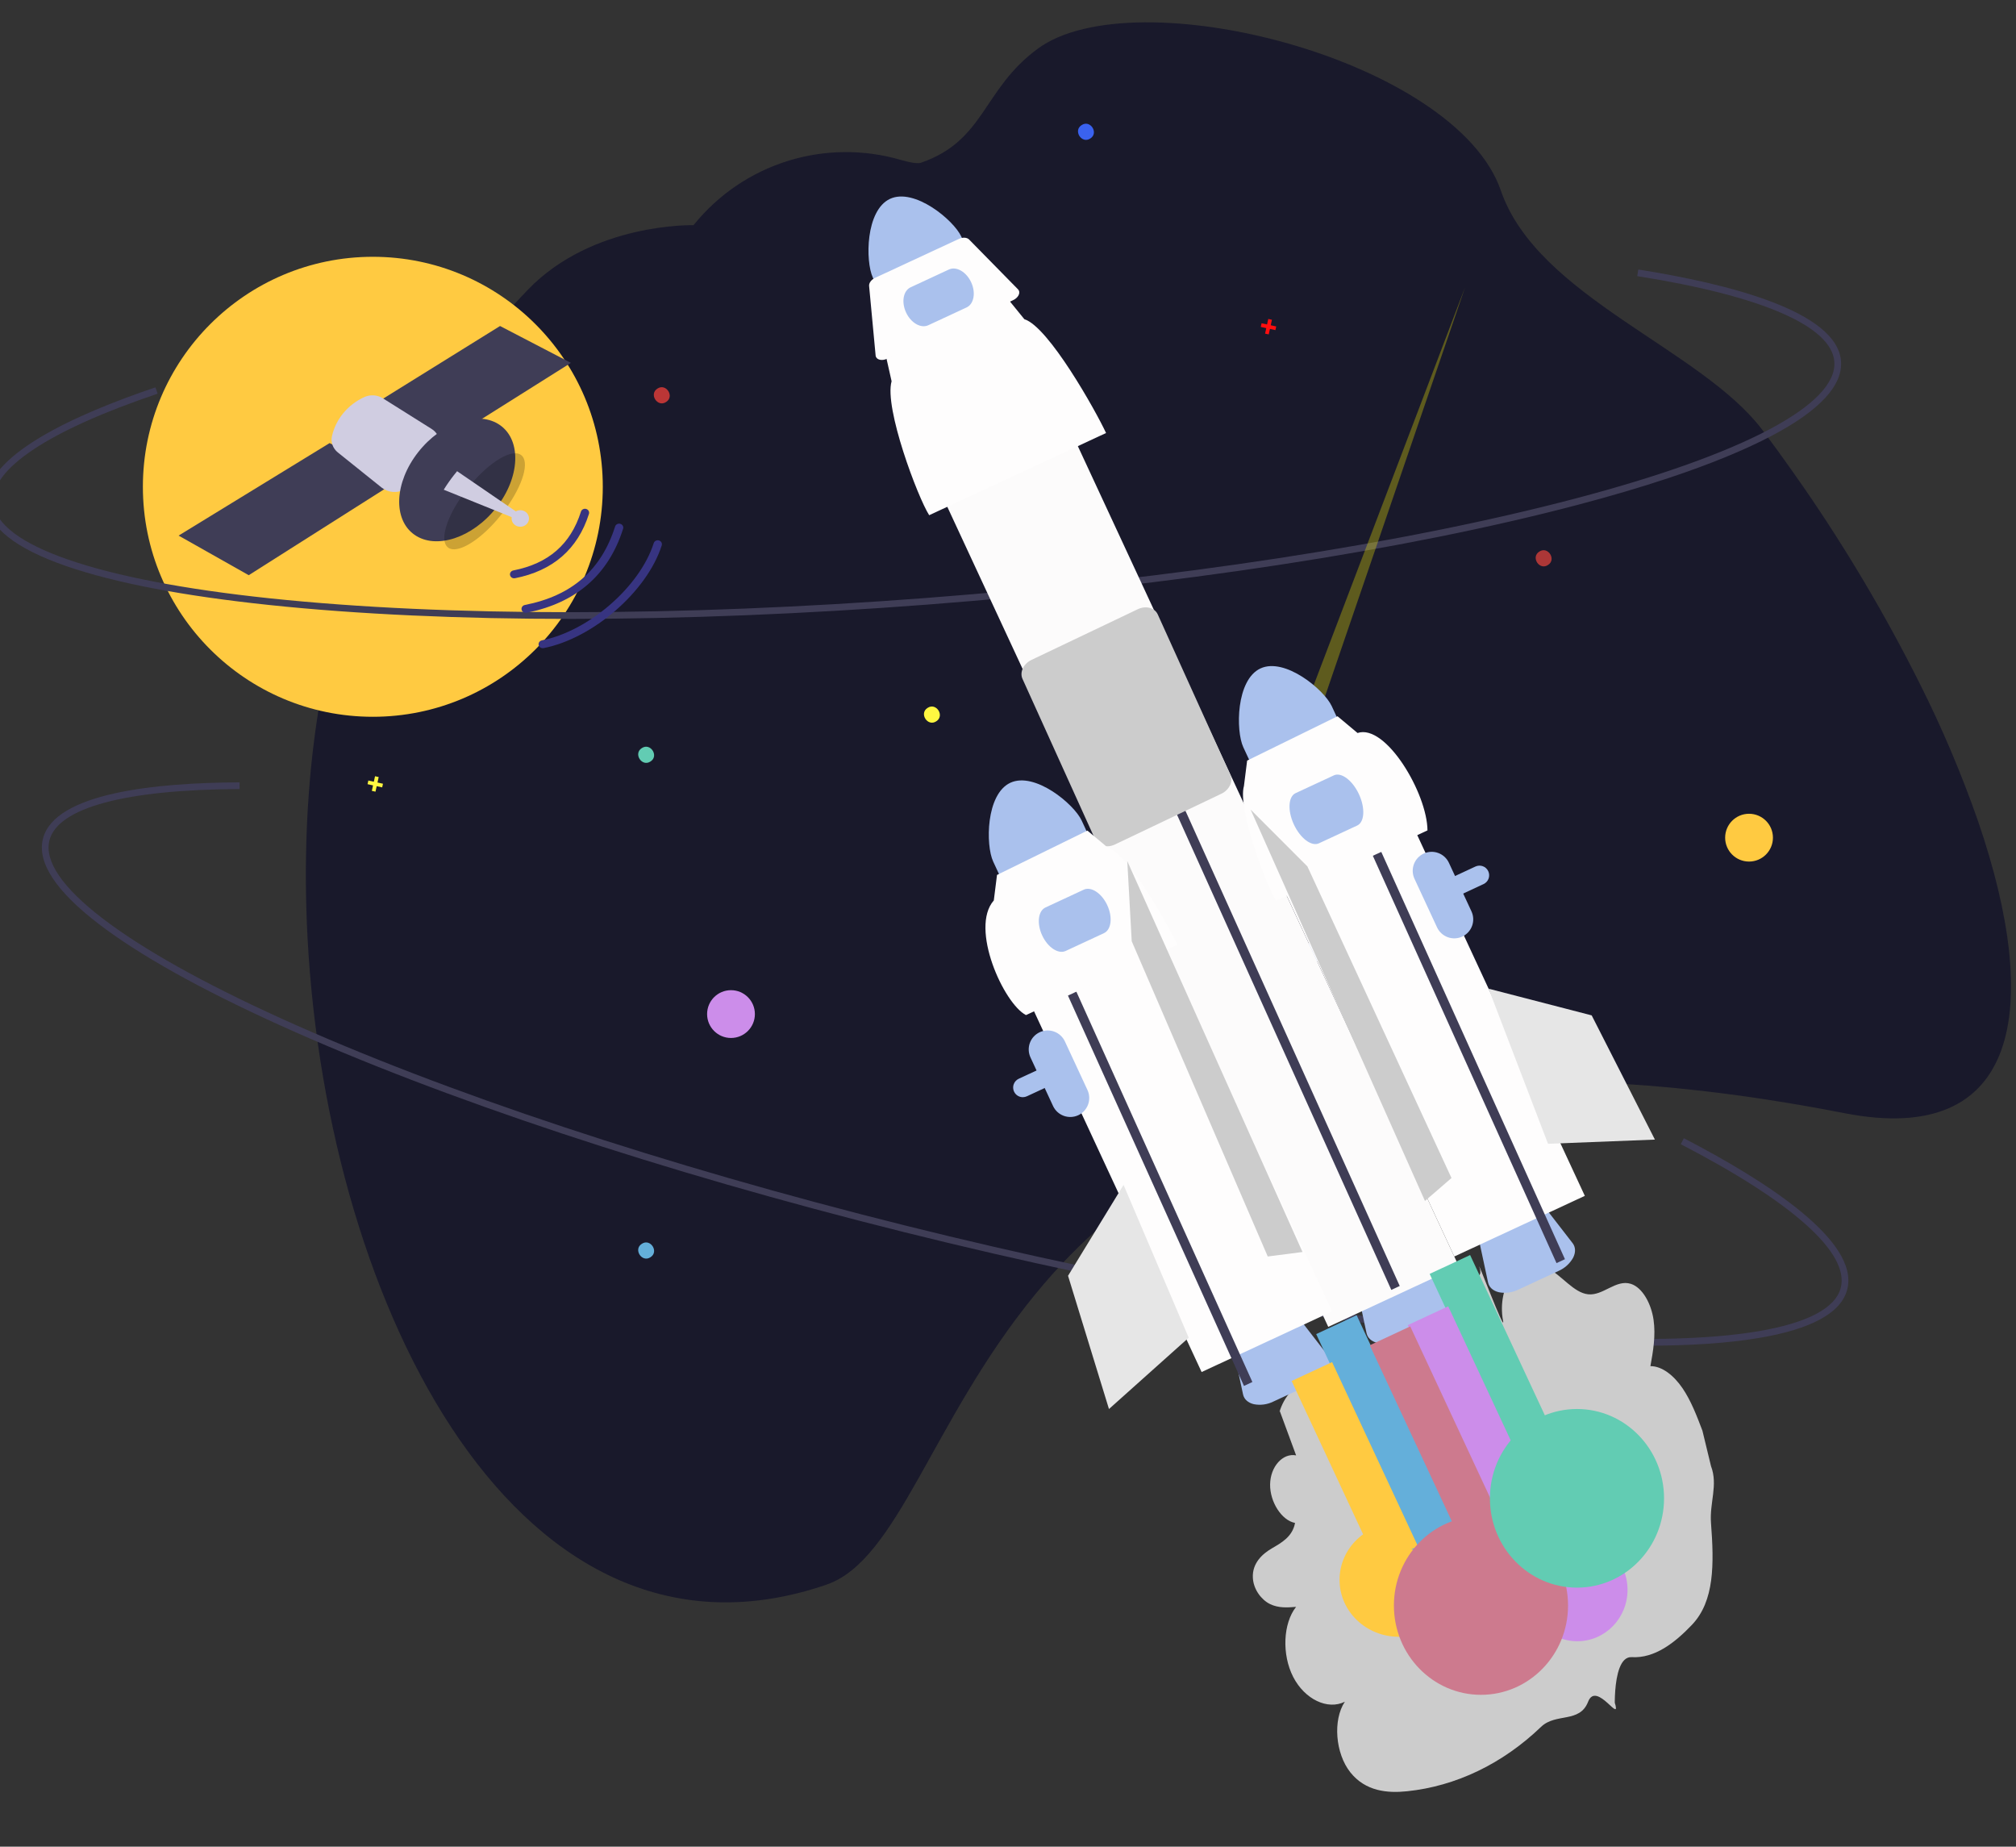 <svg width="903" height="827" viewBox="0 0 903 827" fill="none" xmlns="http://www.w3.org/2000/svg">
<rect x="0" y="0" width="903" height="827" fill="#333333" stroke="none"/>
<g id="Rocket 1" clip-path="url(#clip0)">
<g id="space">
<path id="Vector" d="M158.993 253.762C175.908 207.465 202.306 165.211 236.495 129.705C265.501 99.594 310.645 100.845 310.645 100.845L310.903 100.525C321.768 87.127 336.347 77.235 352.813 72.092C369.278 66.948 386.896 66.781 403.455 71.612C407.76 72.848 411.07 73.395 412.645 72.845C441.352 62.798 440.003 40.121 464.771 21.852C508.138 -10.135 651.982 26.506 672.265 85.366C688.704 133.071 762.085 156.193 789.501 192.683C793.788 198.389 797.994 204.161 802.119 209.999C804.053 212.711 805.966 215.444 807.857 218.197C827.28 246.325 844.705 275.783 860.004 306.352C870.036 326.324 878.754 346.93 886.105 368.036C914.696 451.619 904.918 513.891 826.084 498.507C816.751 496.681 807.644 495.047 798.76 493.605C785.896 491.506 773.48 489.781 761.513 488.43C745.399 486.597 730.067 485.396 715.52 484.828C710.628 484.631 705.827 484.499 701.115 484.432C631.444 483.466 579.766 496.578 540.396 516.934C533.722 520.375 527.397 524.017 521.422 527.857C512.296 533.691 503.582 540.146 495.342 547.176C483.94 556.961 473.424 567.736 463.92 579.373L463.398 580.013C417.349 636.339 402.195 698.694 370.163 709.673C233.237 756.614 146.637 586.454 137.756 419.999C137.307 411.612 137.06 403.248 137.013 394.908C136.985 391.18 137.003 387.463 137.068 383.755C137.208 374.081 137.635 364.47 138.349 354.975C138.615 351.345 138.925 347.733 139.277 344.142C139.665 340.268 140.087 336.418 140.574 332.592C144.058 304.545 150.151 277.861 158.993 253.762Z" fill="#19192B"/>
<path id="Vector_2" d="M167 321C223.885 321 270 274.885 270 218C270 161.115 223.885 115 167 115C110.115 115 64 161.115 64 218C64 274.885 110.115 321 167 321Z" fill="#FFCA41"/>
<path id="Vector_3" d="M747.159 214.158C734.906 218.23 721.322 222.23 706.408 226.159C629.263 246.47 525.858 262.313 415.242 270.771C304.627 279.23 200.015 279.291 120.679 270.946C82.032 266.88 51.464 261.033 29.825 253.565C6.916 245.659 -5.122 236.133 -5.954 225.251C-7.575 204.051 34.258 185.393 69.638 173.473L70.596 176.316C22.011 192.685 -4.113 209.982 -2.963 225.022C-1.498 244.178 43.682 259.829 120.993 267.962C200.154 276.289 304.573 276.225 415.014 267.781C525.454 259.335 628.669 243.523 705.644 223.257C780.818 203.467 823.095 181.128 821.63 161.972C820.414 146.067 789.063 132.462 733.352 123.66L733.821 120.697C774.301 127.092 822.913 139.405 824.622 161.743C825.453 172.625 815.004 183.871 793.563 195.167C781.34 201.606 765.811 207.959 747.159 214.158Z" fill="#3F3D56"/>
<path id="Vector_4" d="M737.405 602.647C724.493 602.647 710.34 602.159 694.948 601.183C615.334 596.128 512.21 578.55 404.572 551.691C296.934 524.832 197.642 491.897 124.987 458.957C89.594 442.91 62.431 427.72 44.251 413.809C25.004 399.082 16.585 386.245 19.227 375.656C24.375 355.027 69.959 350.514 107.291 350.361L107.304 353.361C56.036 353.571 25.791 361.748 22.139 376.383C17.487 395.023 55.425 424.124 126.226 456.224C198.721 489.092 297.831 521.963 405.299 548.781C512.766 575.597 615.7 593.144 695.139 598.189C772.717 603.117 819.882 595.252 824.533 576.611C828.395 561.134 802.935 538.336 752.844 512.413L754.223 509.749C790.62 528.585 832.868 555.6 827.444 577.338C824.802 587.926 811.339 595.302 787.429 599.26C773.8 601.516 757.059 602.647 737.405 602.647Z" fill="#3F3D56"/>
</g>
<g id="comic">
<path id="Vector_5" opacity="0.3" d="M593.606 311.557L656.199 128.748L587.467 309.368C587.128 309.797 586.895 310.301 586.788 310.837C586.682 311.374 586.705 311.928 586.856 312.454C587.006 312.98 587.28 313.463 587.655 313.862C588.029 314.261 588.493 314.565 589.008 314.748C589.524 314.932 590.076 314.99 590.618 314.918C591.16 314.846 591.678 314.646 592.127 314.334C592.576 314.021 592.945 313.607 593.202 313.124C593.459 312.641 593.597 312.104 593.605 311.557H593.606Z" fill="#FFF502"/>
</g>
<g id="star">
<path id="Vector_6" d="M291.361 341.028C287.499 343.601 283.546 337.477 287.482 335.018C291.344 332.445 295.297 338.569 291.361 341.028Z" fill="#62CCB3"/>
<path id="Vector_7" d="M693.361 253.028C689.499 255.601 685.546 249.477 689.482 247.018C693.344 244.445 697.297 250.569 693.361 253.028Z" fill="#AC3737"/>
<path id="Vector_8" d="M419.361 323.028C415.499 325.601 411.546 319.477 415.482 317.018C419.344 314.445 423.297 320.569 419.361 323.028Z" fill="#FFF741"/>
<path id="Vector_9" d="M291.361 563.028C287.499 565.601 283.546 559.477 287.482 557.018C291.344 554.445 295.297 560.569 291.361 563.028Z" fill="#64AFDA"/>
<path id="Vector_10" d="M488.361 62.028C484.499 64.602 480.546 58.477 484.482 56.018C488.344 53.445 492.297 59.569 488.361 62.028Z" fill="#3A62EF"/>
<path id="Vector_11" d="M298.361 180.028C294.499 182.601 290.546 176.477 294.482 174.018C298.344 171.445 302.297 177.57 298.361 180.028Z" fill="#BB3636"/>
<path id="Vector_12" d="M571.639 146.2L569.182 145.661L569.72 143.203L568.082 142.844L567.543 145.302L565.086 144.764L564.727 146.402L567.184 146.941L566.646 149.398L568.284 149.757L568.823 147.299L571.28 147.838L571.639 146.2Z" fill="#FF0E0E"/>
<path id="Vector_13" d="M171.542 350.978L169.085 350.439L169.623 347.982L167.985 347.623L167.446 350.08L164.988 349.542L164.629 351.18L167.087 351.719L166.549 354.177L168.187 354.535L168.726 352.078L171.183 352.616L171.542 350.978Z" fill="#FFF741"/>
<path id="Vector_14" d="M783.425 385.839C789.336 385.839 794.128 381.047 794.128 375.136C794.128 369.225 789.336 364.434 783.425 364.434C777.515 364.434 772.723 369.225 772.723 375.136C772.723 381.047 777.515 385.839 783.425 385.839Z" fill="#FFCA41"/>
<path id="Vector_15" d="M327.425 464.839C333.336 464.839 338.128 460.047 338.128 454.136C338.128 448.225 333.336 443.434 327.425 443.434C321.515 443.434 316.723 448.225 316.723 454.136C316.723 460.047 321.515 464.839 327.425 464.839Z" fill="#CC8DEA"/>
</g>
<g id="satelite">
<path id="Vector_16" d="M223.977 146L255.72 162.501L194.216 201.203L164.794 182.762L223.977 146Z" fill="#3F3D56"/>
<path id="Vector_17" d="M147.64 198.426L80 239.856L111.412 257.594L179.026 214.708L147.64 198.426Z" fill="#3F3D56"/>
<path id="Vector_18" d="M163.089 177.863C159.485 179.531 156.322 181.949 153.838 184.939C151.353 187.928 149.61 191.411 148.739 195.129C148.394 196.482 148.453 197.9 148.91 199.222C149.366 200.545 150.202 201.721 151.323 202.617L170.877 218.307C172.284 219.433 174.017 220.126 175.848 220.294C177.679 220.462 179.52 220.097 181.127 219.247C189.077 215.058 201.844 206.265 196.143 195.129C195.506 193.892 194.531 192.84 193.321 192.083L171.527 178.391C170.291 177.612 168.862 177.153 167.382 177.06C165.902 176.968 164.422 177.245 163.089 177.863V177.863Z" fill="#D0CDE1"/>
<path id="Vector_19" d="M222.321 227.326C232.93 213.788 233.686 197.265 224.009 190.419C214.332 183.574 197.888 188.999 187.279 202.537C176.67 216.075 175.914 232.599 185.59 239.444C195.267 246.289 211.712 240.864 222.321 227.326Z" fill="#3F3D56"/>
<path id="Vector_20" opacity="0.2" d="M200.784 245.275C204.749 248.081 214.178 242.549 222.655 232.735C223.405 231.868 224.147 230.967 224.881 230.033C225.418 229.346 225.936 228.66 226.434 227.974C234.294 217.184 237.401 206.601 233.341 203.729C229.252 200.835 219.357 206.805 210.683 217.191C210.199 217.773 209.719 218.366 209.244 218.972C207.603 221.063 206.084 223.24 204.696 225.491C199.106 234.609 197.289 242.801 200.784 245.275Z" fill="black"/>
<path id="Vector_21" d="M198.755 219.313L216.714 226.557L229.562 231.739L231.462 229.302L220.493 221.796L204.742 211.012C204.258 211.594 203.778 212.188 203.303 212.793C201.662 214.885 200.143 217.061 198.755 219.313V219.313Z" fill="#D0CDE1"/>
<path id="Vector_22" d="M233.045 235.895C235.201 235.895 236.948 234.235 236.948 232.186C236.948 230.138 235.201 228.478 233.045 228.478C230.889 228.478 229.142 230.138 229.142 232.186C229.142 234.235 230.889 235.895 233.045 235.895Z" fill="#D0CDE1"/>
<path id="Vector_23" d="M234.191 271.363C234.439 271.147 234.744 270.999 235.074 270.935C256.098 266.807 269.327 255.306 275.516 235.775C275.66 235.324 275.986 234.946 276.422 234.723C276.859 234.5 277.371 234.451 277.846 234.587C278.32 234.723 278.719 235.032 278.954 235.447C279.189 235.862 279.241 236.348 279.098 236.799C272.569 257.405 258.012 270.061 235.83 274.415C235.429 274.494 235.012 274.445 234.643 274.277C234.273 274.108 233.972 273.829 233.786 273.483C233.6 273.136 233.539 272.741 233.612 272.358C233.685 271.975 233.888 271.625 234.191 271.363H234.191Z" fill="#373481"/>
<path id="Vector_24" d="M229.016 255.9C229.265 255.684 229.57 255.536 229.899 255.472C245.664 252.377 255.583 243.753 260.223 229.109C260.367 228.658 260.693 228.28 261.129 228.058C261.566 227.835 262.078 227.786 262.552 227.922C263.027 228.058 263.425 228.367 263.66 228.781C263.895 229.196 263.947 229.682 263.805 230.133C258.803 245.92 247.65 255.616 230.656 258.952C230.255 259.031 229.838 258.982 229.468 258.814C229.099 258.645 228.798 258.366 228.612 258.02C228.426 257.673 228.364 257.278 228.437 256.895C228.51 256.512 228.714 256.162 229.016 255.9L229.016 255.9Z" fill="#373481"/>
<path id="Vector_25" d="M241.835 287.197C242.084 286.981 242.389 286.834 242.719 286.769C263.7 282.651 286.644 262.704 292.82 243.212C292.964 242.762 293.29 242.383 293.726 242.161C294.163 241.938 294.675 241.89 295.149 242.025C295.624 242.161 296.022 242.47 296.257 242.885C296.492 243.299 296.544 243.785 296.402 244.237C289.878 264.827 265.64 285.899 243.475 290.25C243.074 290.329 242.657 290.28 242.287 290.112C241.918 289.943 241.617 289.664 241.431 289.317C241.245 288.971 241.183 288.575 241.257 288.192C241.33 287.81 241.533 287.46 241.835 287.197H241.835Z" fill="#373481"/>
</g>
<g id="grey-outline">
<path id="Vector_26" d="M573.204 631.824L580.547 651.766C574.578 650.615 569.027 656.789 568.902 664.718C568.777 672.647 574.101 680.896 580.071 682.023C578.93 688.178 574.007 690.892 569.734 693.38C565.46 695.869 560.855 699.995 561.173 706.554C561.428 711.821 565.024 716.471 568.843 718.341C572.661 720.21 576.668 719.923 580.536 719.609C574.675 727.034 574.104 740.99 579.251 751.003C584.397 761.016 594.676 765.945 602.373 762.091C596.935 770.284 598.116 785.288 604.865 793.743C611.668 802.267 621.528 803.092 630.148 802.194C652.098 799.946 673.013 789.907 690.276 773.334C696.865 766.992 707.584 771.82 711.343 762.091C715.102 752.363 726.658 773.162 723.157 762.091C724.101 775.96 720.55 741.511 730.86 742.123C741.171 742.736 750.173 735.703 757.823 727.682C767.996 717.015 767.781 700.471 766.384 682.023C765.693 672.89 769.615 665.066 766.384 656.558L762.541 640.697C760.013 634.038 757.427 627.267 753.622 621.679C749.817 616.091 744.535 611.765 739.249 611.806C740.458 605.119 741.672 598.182 740.659 591.078C739.646 583.973 735.768 576.616 730.494 574.952C723.782 572.835 718.093 580.337 711.343 579.63C704.848 578.949 699.48 571.054 693.172 567.926C690.575 566.565 687.707 566.152 684.919 566.736C682.131 567.32 679.544 568.876 677.475 571.214C673.476 575.942 671.81 583.929 673.244 591.487C674.501 598.108 660.749 561.54 662.779 567.926C664.81 574.311 656.243 571.465 652.344 574.952C647.639 579.16 666.456 626.896 662.779 619.969C659.103 613.042 656.993 604.653 652.344 598.827C646.857 591.951 638.269 590.34 632.62 595.127C626.971 599.913 624.81 610.633 627.658 619.745C629.987 627.195 635.321 634.732 633.471 641.748C631.516 649.163 622.96 648.224 617.799 642.984C612.639 637.743 609.212 629.85 604.114 624.492C598.937 619.051 592.176 616.666 586.241 618.189C583.23 619.035 580.443 620.786 578.139 623.28C575.834 625.774 574.085 628.931 573.053 632.46" fill="#CCCCCC"/>
</g>
<g id="purple-dot">
<path id="Vector_27" d="M706.5 735C718.926 735 729 724.703 729 712C729 699.297 718.926 689 706.5 689C694.074 689 684 699.297 684 712C684 724.703 694.074 735 706.5 735Z" fill="#CC8DEA"/>
</g>
<g id="yellow-dot">
<path id="Vector_28" d="M626.5 733C641.135 733 653 721.583 653 707.5C653 693.417 641.135 682 626.5 682C611.864 682 600 693.417 600 707.5C600 721.583 611.864 733 626.5 733Z" fill="#FFCA41"/>
</g>
<g id="spaceship">
<path id="Vector_29" d="M698.096 569.17L680.104 577.529C677.399 578.865 674.332 579.279 671.37 578.707C668.758 578.089 666.993 576.492 666.529 574.323L662.342 554.769C661.552 551.081 664.607 546.716 669.606 544.393L679.543 539.777C684.542 537.454 689.848 537.934 692.157 540.917L704.401 556.727C705.759 558.481 705.841 560.86 704.629 563.254C703.156 565.886 700.861 567.964 698.096 569.17Z" fill="#AAC1ED"/>
<path id="Vector_30" d="M564.583 299.344C553.648 304.435 553.468 327.239 556.897 334.628L563.111 348.002L602.72 329.599L596.506 316.225C593.071 308.839 575.527 294.27 564.583 299.344Z" fill="#AAC1ED"/>
<path id="Vector_31" d="M458.142 491.36C457.445 491.36 456.759 491.191 456.141 490.869C455.523 490.547 454.991 490.081 454.592 489.51C454.192 488.939 453.937 488.28 453.846 487.589C453.756 486.898 453.833 486.195 454.073 485.54C454.266 485.005 454.564 484.514 454.95 484.095C455.335 483.676 455.799 483.338 456.316 483.1L660.869 388.062C661.385 387.822 661.943 387.686 662.511 387.662C663.079 387.638 663.647 387.726 664.181 387.921C664.715 388.116 665.205 388.415 665.624 388.799C666.043 389.184 666.382 389.648 666.621 390.163C667.104 391.205 667.154 392.396 666.759 393.474C666.365 394.552 665.559 395.43 664.519 395.915H664.518L459.965 490.953C459.394 491.22 458.772 491.359 458.142 491.36V491.36Z" fill="#AAC1ED"/>
<path id="Vector_32" d="M618.149 338.128L559.678 365.294L651.399 562.708L709.87 535.541L618.149 338.128Z" fill="#FEFDFD"/>
<path id="Vector_33" d="M398.654 89.05C387.719 94.141 387.539 116.945 390.968 124.334L397.182 137.708L436.791 119.305L430.577 105.931C427.141 98.545 409.597 83.976 398.654 89.05Z" fill="#AAC1ED"/>
<path id="Vector_34" d="M643.669 591.864L625.676 600.224C622.972 601.559 619.904 601.973 616.943 601.401C614.33 600.783 612.565 599.186 612.101 597.018L607.915 577.464C607.124 573.775 610.179 569.411 615.179 567.088L625.115 562.471C630.114 560.149 635.42 560.628 637.729 563.611L649.974 579.422C651.332 581.175 651.414 583.554 650.202 585.949C648.728 588.581 646.434 590.659 643.669 591.864V591.864Z" fill="#AAC1ED"/>
<path id="Vector_35" d="M588.35 619.31L570.358 627.669C567.653 629.005 564.586 629.419 561.624 628.847C559.012 628.229 557.247 626.632 556.783 624.464L552.596 604.909C551.806 601.221 554.861 596.856 559.86 594.534L569.796 589.917C574.796 587.594 580.101 588.074 582.411 591.057L594.655 606.868C596.013 608.621 596.095 611 594.883 613.394C593.41 616.027 591.115 618.104 588.35 619.31V619.31Z" fill="#AAC1ED"/>
<path id="Vector_36" d="M468.011 168L409.54 195.166L594.944 594.215L653.415 567.048L468.011 168Z" fill="#FCFBFB"/>
<path id="Vector_37" d="M528.491 367.691L521.93 353.254L525.707 351.512L532.248 365.903L626.963 575.909L623.19 577.662" fill="#3F3D56"/>
<path id="Vector_38" d="M602.491 355.691L595.93 341.254L599.707 339.512L606.248 353.903L700.963 563.909L697.19 565.662" fill="#3F3D56"/>
<path id="Vector_39" d="M495.421 193.917L416.195 230.727C411.151 222.879 395.946 182.666 399.36 170.735L396.797 159.358L451.501 133.942L458.823 142.949C469.692 146.284 490.851 184.055 495.421 193.917Z" fill="#FEFDFD"/>
<path id="Vector_40" d="M453.786 134.428L397.336 160.656C395.252 161.624 393.033 161.268 392.379 159.861C392.286 159.658 392.227 159.441 392.207 159.218L389.286 128.05C389.16 126.716 390.302 125.203 392.047 124.393L429.483 106.999C431.228 106.189 433.12 106.292 434.059 107.248L455.995 129.582C457.117 130.724 456.508 132.679 454.634 133.949C454.365 134.131 454.081 134.291 453.786 134.428Z" fill="#FEFDFD"/>
<path id="Vector_41" d="M495.899 379C495.323 379.002 494.749 378.932 494.189 378.793C493.4 378.625 492.658 378.274 492.022 377.767C491.385 377.26 490.87 376.61 490.516 375.867L457.986 304.012C456.64 301.037 458.447 297.233 462.015 295.532L509.648 272.819C513.216 271.117 517.214 272.154 518.562 275.128L551.092 346.984C551.417 347.74 551.569 348.564 551.536 349.39C551.503 350.216 551.287 351.024 550.903 351.751C550.067 353.398 548.714 354.706 547.063 355.464L499.43 378.175C498.325 378.71 497.12 378.992 495.899 379Z" fill="#CCCCCC"/>
<path id="Vector_42" d="M504.974 389.862L446.503 417.028L538.224 614.441L596.695 587.275L504.974 389.862Z" fill="#FEFDFD"/>
<path id="Vector_43" d="M432.939 137.685L415.792 145.651C412.483 147.189 408.019 144.627 405.842 139.942C403.665 135.256 404.586 130.193 407.895 128.655L425.042 120.689C428.351 119.151 432.815 121.713 434.992 126.398C437.169 131.084 436.247 136.147 432.939 137.685Z" fill="#AAC1ED"/>
<path id="Vector_44" d="M452.549 350.547C441.614 355.638 441.434 378.442 444.862 385.831L451.076 399.205L490.686 380.802L484.472 367.428C481.036 360.042 463.492 345.473 452.549 350.547Z" fill="#AAC1ED"/>
<path id="Vector_45" d="M654.97 419.436C652.925 420.383 650.588 420.481 648.471 419.707C646.355 418.933 644.631 417.352 643.68 415.309L633.567 393.544C632.62 391.5 632.524 389.164 633.299 387.048C634.073 384.933 635.656 383.212 637.699 382.263C639.741 381.314 642.077 381.215 644.193 381.987C646.31 382.759 648.033 384.339 648.984 386.381L659.097 408.146C660.044 410.191 660.141 412.528 659.368 414.645C658.594 416.761 657.012 418.484 654.97 419.436V419.436Z" fill="#AAC1ED"/>
<path id="Vector_46" d="M482.97 499.436C480.925 500.383 478.588 500.481 476.471 499.707C474.355 498.933 472.631 497.352 471.68 495.309L461.567 473.544C460.62 471.5 460.524 469.164 461.299 467.049C462.073 464.933 463.656 463.212 465.699 462.263C467.741 461.314 470.077 461.215 472.193 461.987C474.309 462.759 476.033 464.339 476.984 466.381L487.097 488.146C488.044 490.191 488.141 492.528 487.368 494.645C486.594 496.761 485.012 498.484 482.97 499.436Z" fill="#AAC1ED"/>
<path id="Vector_47" d="M639.391 371.882L571.586 403.385C567.269 396.669 554.255 362.252 557.177 352.041L558.611 340.618L599.097 320.755L608.069 328.26C620.709 323.987 639.289 355.308 639.391 371.882Z" fill="#FEFDFD"/>
<path id="Vector_48" d="M607.912 369.697L590.765 377.664C587.456 379.201 582.421 375.411 579.543 369.217C576.665 363.022 577.015 356.73 580.324 355.193L597.471 347.226C600.78 345.689 605.815 349.479 608.693 355.673C611.571 361.868 611.22 368.16 607.912 369.697Z" fill="#AAC1ED"/>
<path id="Vector_49" d="M462.491 410.691L455.93 396.254L459.707 394.512L466.248 408.903L560.963 618.909L557.19 620.662" fill="#3F3D56"/>
<path id="Vector_50" d="M527.357 423.085L459.551 454.588C449.548 449.423 434.26 415.627 445.143 403.244L446.577 391.821L487.063 371.958L496.035 379.463C505.337 382.317 523.446 414.644 527.357 423.085Z" fill="#FEFDFD"/>
<path id="Vector_51" d="M494.482 417.897L477.335 425.864C474.026 427.401 469.304 424.285 466.811 418.918C464.317 413.551 464.981 407.933 468.29 406.396L485.437 398.429C488.746 396.892 493.467 400.008 495.961 405.375C498.454 410.741 497.79 416.36 494.482 417.897Z" fill="#AAC1ED"/>
<path id="Vector_52" d="M634.394 694C646.82 694 656.894 683.703 656.894 671C656.894 658.297 646.82 648 634.394 648C621.967 648 611.894 658.297 611.894 671C611.894 683.703 621.967 694 634.394 694Z" fill="#64AFDA"/>
<path id="Vector_53" d="M666.766 442.768L712.942 454.721L741.263 510.349L693.383 512.227L666.766 442.768Z" fill="#E6E6E6"/>
<path id="Vector_54" d="M560.185 362.574L585.599 388.002L650.146 527.557L638.262 537.824L560.185 362.574Z" fill="#CCCCCC"/>
<path id="Vector_55" d="M504.926 385.624L506.92 421.52L567.844 562.694L583.42 560.688L504.926 385.624Z" fill="#CCCCCC"/>
<path id="Vector_56" d="M503.263 530.637L478.394 571.339L496.727 631.008L532.44 599.061L503.263 530.637Z" fill="#E6E6E6"/>
</g>
<g>
<rect id="Rectangle 1" x="658.491" y="562.044" width="110.881" height="20" transform="rotate(65 658.491 562.044)" fill="#62CCB3"/>
<rect id="Rectangle 2" x="607.667" y="589" width="110" height="20" transform="rotate(65 607.667 589)" fill="#64AFDA"/>
<rect id="Rectangle 5" x="596.667" y="610" width="91" height="20" transform="rotate(65 596.667 610)" fill="#FFCA41"/>
<rect id="Rectangle 3" x="648.667" y="585" width="87.281" height="20" transform="rotate(65 648.667 585)" fill="#CC8DEA"/>
<rect id="Rectangle 4" x="631.667" y="594" width="98.874" height="20" transform="rotate(65 631.667 594)" fill="#CD7A8E"/>
</g>

<g id="red-dot">
<path id="Vector_57" d="M663.353 759C684.892 759 702.353 741.091 702.353 719C702.353 696.909 684.892 679 663.353 679C641.814 679 624.353 696.909 624.353 719C624.353 741.091 641.814 759 663.353 759Z" fill="#CD7A8E"/>
</g>
<g id="green-dot">
<path id="Vector_58" d="M706.353 711C727.892 711 745.353 693.091 745.353 671C745.353 648.909 727.892 631 706.353 631C684.814 631 667.353 648.909 667.353 671C667.353 693.091 684.814 711 706.353 711Z" fill="#62CCB3"/>
</g>
</g>
<defs>
<clipPath id="clip0">
<rect width="902.419" height="826.207" fill="white"/>
</clipPath>
</defs>
</svg>
